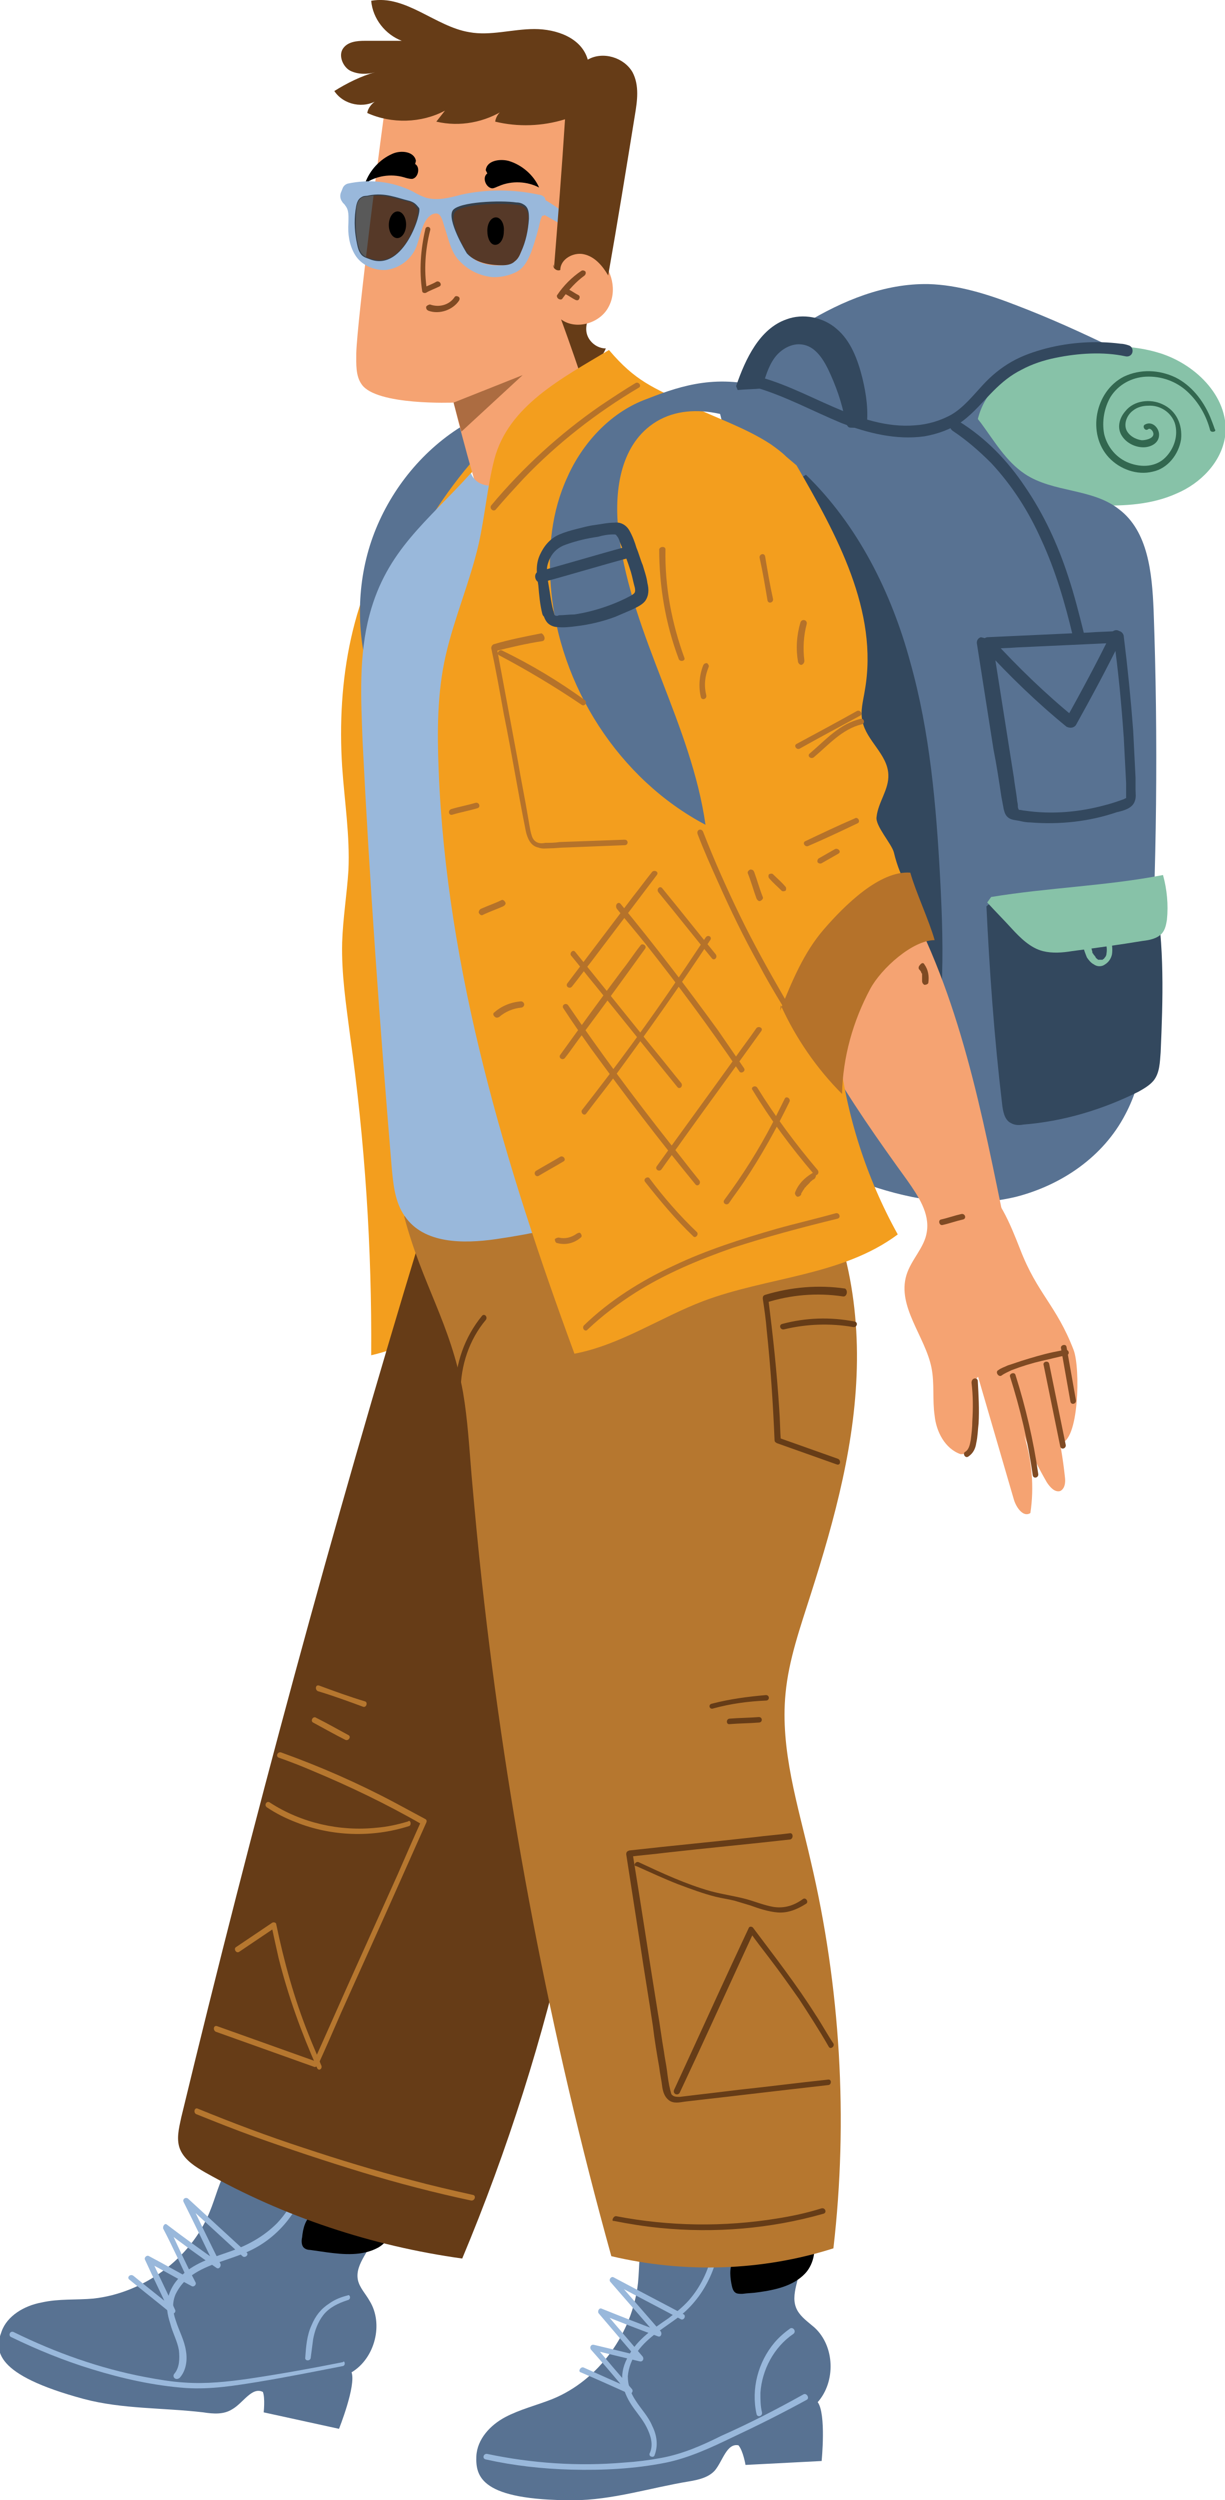 <svg xmlns="http://www.w3.org/2000/svg" width="156.1" height="318.6" style="overflow:visible;enable-background:new 0 0 156.1 318.6" xml:space="preserve">
    <style>
        .st0{fill:#587292}.st1{fill:#99b8db}.st2{fill:#f39e1e}.st3{fill:#663c17}.st4{fill:#f5a372}.st5{fill:#b6772f}.st6{fill:#7f4a23}.st9{fill:#87c2a8}.st11{fill:#33485e}.st12{fill:#b5722a}
    </style>
    <path class="st0" d="M47.9 284.4c-.5 2.2-2.7 4-2.3 6.1.2 1 1 1.8 1.5 2.7 1.8 2.9.7 7.3-2.3 9.1.6 1.7-1.6 7.2-1.6 7.2l-9.6-2.1s.2-1.8-.1-2.6c-1.4-.7-2.5 1.4-3.9 2.2-1.1.7-2.4.6-3.7.4-5.1-.6-10.3-.4-15.2-1.7-11.5-3.1-11.4-6.2-10.5-8.6.7-2 2.9-3.3 5.1-3.7 2.2-.5 4.4-.3 6.6-.5 6.4-.7 12.4-5.1 14.8-11 .8-1.9 1.2-3.9 2.3-5.6 1.1-1.7 3.1-3.1 5.1-2.7 2.5.5 3.8 3.3 6.1 4.3 1.7.8 3.7.5 5.5.7 1.9.2 3.9 1.4 3.9 3.2l-1.7 2.6z"/>
    <path d="M49.6 280.7c-2.7.3-5.4.6-8.1 1-.5.1-1.1.1-1.6.4-1 .6-1.3 1.9-1.4 3-.1.4-.1 1 .2 1.3.2.2.5.3.8.3l2.1.3c2.2.3 4.6.5 6.6-.6 1.9-1.1 3-4 1.5-5.6l-.1-.1z"/>
    <path class="st1" d="M22.2 302.5c.7-.8.7-2 .6-3-.2-1.2-.8-2.2-1.1-3.4-.4-1.2-.6-2.4-.2-3.6.3-1 .9-1.9 1.7-2.6 1.8-1.7 4.2-2.3 6.4-3.1 2.2-.8 4.1-1.9 5.7-3.5 1.6-1.7 2.8-3.9 3.3-6.2.1-.5.8-.3.7.2-.9 4.3-3.9 8-7.9 9.7-2.3 1-4.9 1.5-6.9 2.9-.9.6-1.6 1.4-2.1 2.4-.5 1.1-.4 2.3 0 3.4.4 1.3 1.1 2.5 1.3 3.9.2 1.2 0 2.5-.8 3.4-.5.4-1-.1-.7-.5z"/>
    <path class="st1" d="M43.7 301.5c-3.6.7-7.1 1.4-10.7 2-3.1.5-6.1 1-9.3.8-4.1-.3-8.1-1.2-12-2.4-3.6-1.1-7-2.5-10.3-4.1-.4-.2-.1-.9.4-.6 5.3 2.6 10.9 4.6 16.7 5.7 1.6.3 3.3.6 5 .7 2.8.2 5.5-.1 8.3-.5 4-.6 7.9-1.3 11.9-2.1.2-.3.4.4 0 .5zM17 290c1.7 1.4 3.5 2.8 5.2 4.2-.2.1-.4.3-.6.4-1-2.2-2.1-4.4-3.1-6.6-.2-.3.2-.7.5-.5 1.9 1 3.8 2.1 5.7 3.1l-.5.5c-1.1-2.4-2.2-4.8-3.4-7.1-.1-.3.2-.8.5-.5 2.1 1.6 4.3 3.2 6.6 4.8l-.5.5c-1.3-2.7-2.6-5.4-4-8.2-.2-.4.3-.7.6-.4 2.5 2.3 4.9 4.5 7.4 6.8.4.3-.2.8-.5.5-2.5-2.3-4.9-4.5-7.4-6.8.2-.1.4-.3.6-.4 1.3 2.7 2.6 5.4 4 8.2.1.3-.2.7-.5.5-2.2-1.5-4.4-3.1-6.6-4.8l.5-.5c1.1 2.4 2.2 4.8 3.4 7.1.2.3-.2.7-.5.5-1.9-1-3.8-2.1-5.7-3.1l.5-.5c1 2.2 2.1 4.4 3.1 6.6.2.4-.3.7-.6.4-1.7-1.4-3.5-2.8-5.2-4.2-.4-.3.1-.8.5-.5z"/>
    <path class="st1" d="M44.3 293.1c-1.2.4-2.3.9-3.1 1.9-.7.9-1.1 2-1.3 3.1-.1.8-.2 1.5-.3 2.3 0 .5-.8.5-.7 0 .1-1.4.2-2.8.8-4.1.5-1.2 1.2-2.1 2.3-2.8.7-.5 1.5-.8 2.3-1 .3-.2.5.5 0 .6z"/>
    <path class="st2" d="M63.5 56.2c-4.7 5.4-9.3 11.1-12.4 17.6-3.1 6.5-4.8 14-3.5 21.1.5 2.6 1.4 5.2 1.9 7.8.9 4.4.7 8.9.8 13.4.2 8.2 1.2 16.5 3.1 24.5 2.1 9 5.2 18 4.6 27.2-3.2 2.3-6.9 4-10.7 4.9.1-13.6-.8-27.3-2.7-40.8-.5-3.9-1.1-7.8-1-11.8.1-3.1.6-6.1.8-9.2.2-4.4-.5-8.8-.8-13.2-.7-10.9 1.2-22.3 7.5-31.1 3.6-5 8.6-9 11.6-14.4.9.6 1.8 1.3 2.8 1.9l-2 2.1z"/>
    <path class="st3" d="M53.6 157.6c-11.3 37.1-21.4 74.5-30.5 112.2-.3 1.4-.7 2.9-.1 4.2.6 1.3 1.9 2.1 3.1 2.8 10.1 5.7 21.3 9.4 32.8 11 11.6-27.7 18.2-57.5 19.3-87.5l-24.6-42.7z"/>
    <path class="st4" d="M124.1 173.6c1.7 5.8 3.4 11.7 5.1 17.5.3 1 1.2 2.3 2.1 1.7.5-3.3.2-6.7-.8-9.9.8 2.1 1.8 4.1 2.9 6 .4.6 1 1.3 1.7 1.1.6-.3.7-1.1.6-1.8-.5-4.7-1.6-9.4-3.2-13.8 1.2 3.3.3 6.8 2.6 9.5 2.4-.1 2.6-9.6 1.7-11.9-2.2-5.7-4.6-7.1-6.8-12.8-1.3-3.3-2.7-6.9-5.6-9l-.3 23.4z"/>
    <path class="st0" d="M59.2 54.1c-5.2 3.1-9.3 8.1-11.5 13.8-2.2 5.7-2.4 12.2-.7 18.1 2.4-12.2 8.7-23.6 17.7-31.9h-5.5zM102 287.8c.2 2.3-1.5 4.6-.4 6.6.5.9 1.4 1.5 2.2 2.2 2.6 2.4 2.7 6.9.4 9.5 1.1 1.5.5 7.5.5 7.5l-9.7.5s-.3-1.8-.9-2.5c-1.5-.3-2 2-3 3.2-.8.9-2.1 1.2-3.3 1.4-4.9.8-9.8 2.4-14.8 2.4-11.7 0-12.4-3-12.3-5.6.1-2.2 1.8-4 3.7-5 1.9-1 4-1.5 6-2.3 5.9-2.4 10.2-8.4 10.9-14.8.2-2 .1-4.1.6-6.1s2-3.9 4-4c2.5-.2 4.5 2.2 6.9 2.6 1.8.3 3.6-.5 5.4-.8 1.8-.3 4.1.3 4.6 2.1l-.8 3.1z"/>
    <path d="M102.5 283.8c-2.5 1-4.9 2.1-7.4 3.1-.5.2-1 .4-1.4.8-.8.9-.7 2.2-.5 3.3.1.5.2 1 .6 1.2.2.1.5.1.8.1.7-.1 1.4-.1 2-.2 2.2-.3 4.5-.8 6-2.4 1.5-1.6 1.7-4.7-.2-5.9h.1z"/>
    <path class="st1" d="M82.8 312.6c.5-1.1.1-2.3-.4-3.3s-1.3-1.9-1.9-2.8c-.6-.9-1.1-2-1.2-3.1-.1-1.1.2-2.2.8-3.2 1.1-2.1 3.2-3.5 5.1-4.8.9-.7 1.8-1.4 2.6-2.3.7-.8 1.3-1.7 1.8-2.7 1.1-2.2 1.6-4.7 1.4-7.2 0-.5.7-.5.7 0 .4 4.4-1.5 9-4.9 11.8-1.9 1.5-4.2 2.7-5.6 4.7-.7.9-1.1 2-1.2 3.1 0 1.2.4 2.2 1 3.1.7 1.1 1.6 2 2.1 3.2.6 1.2.8 2.5.3 3.8-.1.2-.3.2-.5.1-.1 0-.2-.3-.1-.4z"/>
    <path class="st1" d="M102.8 305.8c-3.1 1.7-6.3 3.3-9.5 4.8-2.7 1.3-5.5 2.6-8.4 3.2-4 .8-8 1-12.1.9-3.7-.1-7.3-.5-10.9-1.3-.5-.1-.3-.8.2-.7 5.7 1.2 11.6 1.6 17.4 1.1 1.6-.1 3.2-.3 4.8-.6 2.7-.5 5.2-1.6 7.6-2.8 3.6-1.6 7.1-3.4 10.5-5.3.4-.2.8.5.4.7zm-28.4-4.1c2 .9 4 1.8 6.1 2.7-.1.2-.3.4-.4.6-1.6-1.9-3.2-3.8-4.8-5.6-.2-.3 0-.7.4-.6 2.1.5 4.2 1 6.2 1.5-.1.2-.2.4-.4.6-1.7-2-3.5-4.1-5.2-6.1-.2-.2 0-.8.4-.6 2.5 1 5 2 7.5 2.9-.1.2-.2.4-.4.6l-6-6.9c-.3-.3.1-.8.4-.6 3 1.6 5.9 3.1 8.9 4.7.4.2 0 .9-.4.6-3-1.6-5.9-3.1-8.9-4.7.1-.2.3-.4.4-.6l6 6.9c.2.3 0 .8-.4.6-2.5-.9-5-1.9-7.5-2.9.1-.2.2-.4.4-.6 1.7 2 3.5 4.1 5.2 6.1.2.3 0 .7-.4.6-2.1-.5-4.2-1-6.2-1.5.1-.2.2-.4.4-.6 1.6 1.9 3.2 3.8 4.8 5.6.3.3-.1.8-.4.6-2-.9-4-1.8-6.1-2.7-.4-.1 0-.8.4-.6z"/>
    <path class="st1" d="M101.1 297.4c-2.5 1.7-4 4.6-4.2 7.5 0 .9 0 1.7.2 2.5.1.5-.6.7-.7.2-.7-3.2.2-6.6 2.3-9.1.6-.7 1.3-1.3 2-1.8.4-.2.8.4.4.7z"/>
    <path class="st5" d="M100.2 144.9c6.5 7.8 9.1 18.3 9 28.5-.1 10.2-2.8 20.1-5.9 29.8-1.3 4.1-2.8 8.3-3.2 12.6-.7 7.2 1.6 14.3 3.2 21.3 3.8 16.1 4.8 33 2.9 49.4-9.1 2.9-19 3.2-28.3 1-7.8-28.1-13.3-56.9-16.5-86-.5-4.5-.9-8.9-1.3-13.4-.3-3.6-.5-7.2-1.1-10.7-1.6-8.8-5.2-13.7-7.5-22.4 15.6-4.3 30.9-10.2 47.1-11.1l1.6 1z"/>
    <path class="st3" d="M70.3 45.2c-.1 1.4 1.6 2.3 2.9 2.2 1.7-.1 3.3-1.3 4-3-1.1 0-2.1-.8-2.4-1.8-.3-1 .1-2.3 1-2.9L66.9 38l3.4 7.2z"/>
    <path class="st4" d="M49.4 11.3c-.8 5.4-3.9 29.6-4 33.7 0 1.4-.1 2.9.7 4 1.9 2.7 11.7 2.3 11.7 2.3s3 12.3 5 16.7c4.5-3.5 9.6-6.2 14.9-8.2-1.8-6.4-3.9-12.8-6.2-19.1 1.9 1.4 4.9.5 6-1.5 1.2-2.1.5-4.9-1.3-6.5-1.8-1.5-2.1-1.9-4.2-.9.2-6.1.4-12.1.7-18.2l-23.3-2.3z"/>
    <path class="st6" d="M71 37.6c.8-1.2 1.9-2.3 3.1-3.1.2-.1.4 0 .5.1.1.2 0 .4-.1.5-1.1.8-2 1.8-2.8 2.9-.1.2-.3.2-.5.1s-.3-.4-.2-.5z"/>
    <path class="st6" d="M72.5 36.9c.4.2.8.5 1.2.7.2.1.2.3.1.5s-.3.2-.5.1c-.4-.2-.8-.5-1.2-.7-.1-.1-.2-.3-.1-.5s.3-.2.5-.1z"/>
    <path style="opacity:.61;fill:#7f4a23" d="m57.8 51.3 8.8-3.5-7.8 7.2z"/>
    <path class="st6" d="M54.8 38.8c1.1.4 2.4.1 3.1-.9.1-.2.3-.2.5-.1s.2.3.1.5c-.8 1.2-2.5 1.8-3.9 1.3-.2-.1-.3-.2-.3-.5.1-.2.4-.3.5-.3z"/>
    <path d="M64.2 29.5c0 1-.5 1.7-1.1 1.7-.6 0-1-.8-1-1.8s.5-1.7 1.1-1.7c.6 0 1.1.8 1 1.8zm-2.1-7.4c-.7.5-.2 1.8.6 1.9.3 0 .6-.2.9-.3 1.6-.7 3.6-.6 5.1.2-.7-1.6-2.2-2.9-3.9-3.4-1.2-.3-2.8 0-2.9 1.2l.2.4z"/>
    <ellipse transform="rotate(-88.78 50.645 28.596)" cx="50.6" cy="28.6" rx="1.7" ry="1.1"/>
    <path d="M52.9 20.9c.7.4.4 1.8-.4 1.9-.3 0-.7-.1-1-.2-1.7-.5-3.6-.2-5 .8.6-1.7 1.9-3.1 3.5-3.8 1.1-.5 2.8-.3 3 .9l-.1.4z"/>
    <path class="st1" d="M75.8 31c-2.1-1.2-4.3-2.4-6.4-3.6-.1.1-.2.1-.3.1-.1.1-.1.3-.2.4-.3 1.4-.7 2.8-1.2 4.2-.4 1-.9 2-1.8 2.5s-2.2.8-3.3.7c-1.5-.2-2.8-.8-3.9-1.9-1.2-1.1-1.5-2.8-2-4.3-.2-.5-.4-1.9-1.1-1.9-.3 0-.6.1-.8.3-1.1.8-1.3 3.1-1.9 4.3-.7 1.4-2.1 2.4-3.7 2.6-1.5.1-3.2-.6-4-2-.7-1.2-.9-2.6-.8-4 0-.8.1-1.6-.4-2.2-.1-.2-.3-.3-.4-.5-.3-.4-.3-.9-.1-1.3l.2-.5c.1-.2.3-.4.6-.5 2.8-.6 5.7-.3 8.3 1 .5.3 1.1.6 1.7.8 1.5.4 3 0 4.5-.4 3.2-.7 6.6-.7 9.8 0 .2 0 .5.1.6.2.2.1.3.3.3.5 3.5 2 7.2 6 6.3 5.5zm-22.6-4.4c-.4-.5-.5-.8-1.2-.9-1.6-.4-3-1-5-.7-.3.1-.6 0-.9.2-.5.3-.7 1-.7 1.7-.1 1.4-.1 2.8.2 4.1.1.5.2.9.5 1.3s.8.6 1.3.7c4.1 1.3 6.3-5.9 5.8-6.4zm13.6-.2c-.3-.2-.6-.3-1-.3-1.9-.3-7-.1-7.8.9-.9 1.2 1.4 5.1 1.7 5.4 1.2 1.4 3.3 1.5 4.3 1.4.6 0 1.1-.1 1.6-.5.4-.3.6-.7.8-1.2.5-1.3.9-2.6.9-4 .1-.6 0-1.3-.5-1.7z"/>
    <path d="M59.5 32.3c1.3 1.4 3.5 1.5 4.5 1.5.6 0 1.2-.1 1.6-.5.4-.3.6-.7.8-1.2.6-1.3.9-2.7 1-4.2 0-.7 0-1.4-.6-1.8-.3-.2-.6-.3-1-.3-2-.3-7.3-.1-8.1 1-.8 1.2 1.6 5.2 1.8 5.5zm-12.2.8c-.5-.2-1-.3-1.3-.7-.3-.4-.4-.8-.5-1.3-.3-1.4-.4-2.8-.2-4.3.1-.7.2-1.4.8-1.7.3-.2.6-.1.9-.2 2.1-.4 3.5.3 5.2.7.6.2.8.4 1.2.9s-1.9 8-6.1 6.6z" style="opacity:.65"/>
    <path class="st6" d="M54.8 29.4c-.6 2.4-.8 5-.4 7.5-.2-.1-.4-.1-.5-.2.6-.3 1.2-.5 1.7-.8.4-.2.8.4.4.6-.6.3-1.2.5-1.7.8-.2.1-.5 0-.5-.2-.4-2.6-.2-5.3.4-7.9.1-.5.8-.3.6.2z"/>
    <path class="st3" d="M70.6 34.1c.5-6.3 1-12.6 1.4-18.9-2.9.9-6 1-8.9.3.1-.7.6-1.4 1.3-1.6-2.6 1.7-5.8 2.3-8.8 1.6.4-.5.7-.9 1.1-1.4-3 1.6-6.8 1.7-9.9.3.1-.7.7-1.4 1.4-1.7-1.8 1.2-4.4.7-5.6-1.1 1.6-1 3.4-1.9 5.2-2.4-1 .3-2.2.3-3.2-.2-.9-.5-1.5-1.9-.9-2.8.6-.9 1.8-1 2.8-1h4.7c-2.1-.8-3.7-2.8-3.9-5.1 4.4-.8 8.2 3.3 12.5 4 2.7.5 5.5-.4 8.3-.4 2.8 0 6 1.1 6.8 3.9 1.9-1.1 4.6-.3 5.7 1.6.9 1.7.6 3.7.3 5.5-1.1 6.8-2.2 13.6-3.4 20.4-.7-1.2-1.7-2.4-3.1-2.7-1.3-.3-3 .6-3 2-.4.2-1-.2-.9-.7l.1.4z"/>
    <path class="st1" d="M68.3 59.9c-2.6 1.7-7.1 3.3-8.3.4-5.6 6.2-10.7 9.8-12.9 18-1.4 5.2-1.1 10.7-.9 16.1.9 18.1 2.2 36.2 3.7 54.2.2 2.2.4 4.6 1.7 6.4 2.4 3.5 7.4 3.5 11.6 2.9 9.7-1.4 19.1-4.3 28-8.6-3.4-13.2-6.1-26.6-8-40.2-2.1-14.7-3.4-29.8-1.1-44.5-4-.9-8.1-1.9-12.1-2.8l-1.7-1.9z"/>
    <path class="st9" d="M125.2 46c2.5-.4 5-.7 7.5-1.1 5-.7 10.3-1.4 15.1.1 4.8 1.5 9 5.9 8.3 10.7-.5 3.2-3.1 5.9-6.2 7.2-3.1 1.4-6.6 1.6-10 1.5-3.8-.2-7.5-.8-11.2-1.9-1.9-.6-3.9-1.4-5.1-2.9-.9-1.2-1.2-2.6-1.4-4.1-.3-1.9-.7-3.9-.3-5.8s1.6-3.8 3.5-4.5l-.2.8z"/>
    <path class="st0" d="M93.6 49.3c1.1-.1 2.1-.1 3.2-.2 0-3.5 4.2-5.2 7.6-5.2 7.9-.2 15.7 3.6 20.6 10 1.7 2.3 3.2 4.9 5.6 6.5 3.6 2.4 8.6 1.8 12 4.5 3.7 2.8 4.2 8.1 4.4 12.8.6 16.5.4 33-.5 49.4-.3 5.1-.7 10.4-3.1 14.9-2.8 5.4-8.1 9-13.9 10.5-5.8 1.4-11.9.7-17.6-1.1-3.4-1.1-6.8-2.8-9.2-5.5-4-4.6-4.6-11.3-4.8-17.5-.9-25.3.1-51-6.1-75.5-.3-1.1-.6-2.4.1-3.4.6-.9 2.6-.7 2.4.5l-.7-.7z"/>
    <path class="st0" d="M142 44.4c-4.1-2-8.3-3.9-12.5-5.5-3.6-1.4-7.4-2.6-11.2-2.7-5.6-.1-10.9 2.1-15.7 5-1.4.8-2.8 1.8-3.6 3.2-.8 1.4-.7 3.5.6 4.5 8.4-2.8 18.1-.8 24.9 5 .7-3.9 4-6.8 7.7-8.1 3.7-1.3 7.6-1.1 11.5-1l-1.7-.4z"/>
    <path d="M154.2 54.8c-.5-1.9-1.5-3.6-2.9-4.9-1.4-1.3-3.3-2-5.3-1.9-1.8.1-3.5 1-4.5 2.6-.8 1.4-1.1 3.1-.8 4.7.4 1.7 1.6 3.1 3.2 3.7 1.6.6 3.4.5 4.6-.7 1.1-1.1 1.7-2.8 1.2-4.4-.5-1.4-1.9-2.3-3.4-2.2-.7 0-1.4.2-1.9.6-.7.5-1.2 1.5-.9 2.4.3.8 1.2 1.3 2 1.4.6 0 1.8-.3 1.4-1.1-.1-.2-.4-.5-.6-.3-.4.3-.8-.4-.4-.6.9-.5 1.8.4 1.8 1.3 0 1.1-1.1 1.6-2 1.6-1 0-2.1-.5-2.7-1.4-.7-1-.4-2.3.4-3.2 1.1-1.4 3.2-1.6 4.7-.9 1.8.8 2.6 2.6 2.4 4.5-.3 1.9-1.7 3.7-3.6 4.1-2 .5-4.2-.3-5.6-1.8-2.8-3-1.8-8.4 1.9-10.3 2.1-1 4.5-.9 6.6.1 2 1 3.5 2.9 4.4 5 .2.5.4 1 .6 1.6.3.3-.5.5-.6.1z" style="fill:#32674f"/>
    <path class="st11" d="M102.7 60.5c6.6 6.4 10.9 15 13.3 23.9 2.5 8.9 3.3 18.2 3.8 27.5.5 9.5.7 19.1-2.2 28.1-.3.8-.6 1.7-1.3 2.1-1.7 1-3.4-1.1-4.2-2.8-4.2-8.9-6.9-18.4-9.5-27.9-4-14.5-8.1-28.9-12.1-43.4l12.2-7.5z"/>
    <path class="st4" d="M113.5 111.3c8 12.9 11.1 27.9 14.1 42.6 1.8 8.6 3.7 19.7 5.5 28.2.3.5 0 0 0 0-.9-1.3-4.9-5.2-7.4-6.7-.6-.4-1.4 0-1.4.8-.3 3.8.2 9.3-1.9 9.1-2-.7-3.1-2.9-3.3-4.9-.3-2 0-4.1-.4-6.1-.8-4-4.4-7.8-3.2-11.8.6-2 2.3-3.5 2.6-5.5.4-2.4-1.1-4.6-2.5-6.6-7.3-10.1-14.6-20.7-17.2-32.7-.2-1-.4-2 .1-2.9.5-1 1.7-1.6 2.8-2 4-1.5 8.4-2.1 12.7-1.8l-.5.3z"/>
    <path class="st2" d="M100.2 58.2c-.6-.6-1.3-1.1-2-1.6-3.2-2.1-6.9-3.3-10.4-5-4.7-2.3-6.8-3-10.2-7-6 3.6-12.8 7.1-14.6 13.9-.9 3.5-1.2 7.2-2 10.8-1.1 4.8-3.1 9.4-4.2 14.2-1.1 4.8-1.1 9.8-.9 14.7 1 25.5 8.5 50.4 17.3 74.3 5.8-1.1 10.9-4.6 16.4-6.7 8.2-3.1 17.7-3.2 24.8-8.5-4-7.2-6.6-15.3-7.5-23.5-.4-3.2-.4-6.6.8-9.6s6.3-7.1 9.5-7c-1-3.8-2.4-4.8-3.3-8.6-.3-1.1-2.4-3.4-2.2-4.5.2-1.9 1.6-3.5 1.5-5.4-.1-2.6-2.8-4.3-3.3-6.8-.3-1.3.1-2.6.3-3.9 1.8-10.1-3.6-19.9-8.7-28.7l-1.3-1.1z"/>
    <path class="st0" d="M98.6 55.8c-4.7-3.2-11.3-5-15.8-1.5-4 3.1-4.6 9-3.9 14.1 1.7 12.7 9.2 24 11 36.7-11-5.8-18.7-17.7-19.7-30.3-.4-4.8.1-9.7 2.1-14 1.9-4.3 5.4-8.1 9.7-9.8 4.1-1.6 8.6-3.3 14.7-1.8 1.3 1.7.9 4.5 1.9 6.4v.2z"/>
    <path class="st3" d="M78.5 282.4c6.8 1.3 13.7 1.4 20.5.3 1.9-.3 3.8-.7 5.7-1.3.5-.1.7.6.2.7-6.7 1.9-13.8 2.5-20.8 1.8-2-.2-3.9-.5-5.9-.9-.3.1-.1-.6.3-.6zm12.2-65.3c2.3-.6 4.6-.9 6.9-1.1.5 0 .5.7 0 .7-2.3.1-4.5.4-6.7 1-.5.2-.7-.5-.2-.6zM93 219c1.2-.1 2.5-.1 3.7-.2.5 0 .5.7 0 .7-1.2.1-2.5.1-3.7.2-.5.1-.5-.7 0-.7zm-31.1-50.8c-2.1 2.5-3.2 5.8-3.2 9.1 0 .5-.7.5-.7 0 0-3.5 1.2-6.9 3.4-9.6.3-.4.8.1.5.5zm38.8 66.2c-5.3.6-10.7 1.1-16 1.7-1.5.2-3 .3-4.5.5.1-.2.2-.3.4-.5 1.1 6.7 2.1 13.4 3.2 20.2.3 1.7.5 3.4.8 5.1.1.8.3 1.7.4 2.5.1.8.2 1.6.4 2.4.1.3.1.6.3.7.2.2.6.2.9.2.8-.1 1.7-.2 2.5-.3 1.7-.2 3.4-.4 5-.6 3.8-.4 7.6-.9 11.4-1.3.5-.1.5.7 0 .7-3.5.4-7 .8-10.4 1.2-1.7.2-3.4.4-5.2.6-.9.1-1.7.2-2.6.3-.7.1-1.5.3-2.1-.2-.5-.4-.7-1-.8-1.6-.1-.9-.3-1.7-.4-2.6-.3-1.7-.6-3.5-.8-5.2-.5-3.4-1.1-6.9-1.6-10.3-.6-3.9-1.2-7.7-1.8-11.6 0-.3.1-.4.4-.5 5.3-.6 10.7-1.1 16-1.7 1.5-.2 3-.3 4.5-.5.4 0 .4.7 0 .8z"/>
    <path class="st3" d="M81.4 237.3c3 1.4 6 2.8 9.2 3.7 1.5.4 3 .6 4.5 1 1.1.3 2.3.8 3.5 1 1.4.2 2.6-.2 3.7-1 .4-.3.8.4.4.6-1.1.7-2.3 1.2-3.6 1.1-1.2-.1-2.4-.5-3.5-.9-.7-.2-1.3-.4-2-.6-.8-.2-1.6-.3-2.4-.5-1.6-.4-3.2-1-4.8-1.6-1.8-.7-3.5-1.5-5.3-2.3-.5 0-.1-.7.3-.5zm4.5 29c2.5-5.4 4.9-10.7 7.4-16.1l2.1-4.5c.1-.3.5-.2.6 0 2.7 3.6 5.5 7.2 7.9 11 .8 1.2 1.5 2.5 2.3 3.7.2.4-.4.8-.6.4-1.2-2.1-2.5-4.1-3.8-6.1-1.2-1.7-2.4-3.4-3.7-5.1-.9-1.2-1.8-2.3-2.6-3.5h.6c-2.5 5.4-4.9 10.7-7.4 16.1l-2.1 4.5c-.3.4-.9.1-.7-.4zm21.5-101.1c-3.3-.5-6.7-.2-9.8.8.1-.2.2-.3.3-.5.6 4.7 1.1 9.4 1.4 14.1.1 1.3.1 2.7.2 4-.1-.1-.2-.2-.3-.4 2.5.9 5.1 1.8 7.6 2.7.4.2.3.9-.2.7-2.5-.9-5.1-1.8-7.6-2.7-.2-.1-.3-.2-.3-.4-.2-4.7-.5-9.3-1-14-.1-1.3-.3-2.7-.5-4 0-.2 0-.4.3-.5 3.3-1 6.8-1.3 10.2-.8.4.3.2 1.1-.3 1z"/>
    <path class="st3" d="M99.7 168.7c3-.8 6.1-.9 9.2-.3.5.1.3.8-.2.7-2.9-.5-5.9-.4-8.8.3-.5.1-.7-.6-.2-.7z"/>
    <path class="st12" d="M89.6 106c1.4 3.6 3 7.2 4.7 10.7 1.7 3.5 3.6 6.9 5.5 10.2 1.1 1.9 2.3 3.7 3.5 5.6.3.4-.4.8-.6.4-2.1-3.3-4.2-6.6-6-10-1.9-3.4-3.6-6.9-5.2-10.5-.9-2-1.8-4-2.6-6.1-.2-.6.5-.8.7-.3z"/>
    <path class="st12" d="M99.4 128.8c1.5-3.7 3-7.4 5.6-10.4 2.6-3 7.1-7.5 11-7.2.7 2.5 2.4 6.1 3.1 8.6-2.8 0-6.8 3.6-8.2 6.2-2.2 4.1-3.5 8.7-3.6 13.4-3.2-3.2-5.9-7.1-7.8-11.3l-.1.7zm10.2-37.6c-2.6 1.4-5.2 2.8-7.7 4.2-.4.2-.8-.4-.4-.6 2.6-1.4 5.2-2.8 7.7-4.2.4-.2.8.4.4.6zm.2 1.1c-2.5.6-4.3 2.7-6.1 4.2-.4.3-.9-.2-.5-.5 2-1.7 3.8-3.8 6.5-4.4.4-.1.6.6.1.7zm-.5 12.6c-2.1 1-4.2 2-6.3 2.9-.4.2-.8-.4-.4-.6 2.1-1 4.2-2 6.3-2.9.4-.3.8.4.4.6zm-2.5 3.9-2.1 1.2c-.2.1-.4 0-.5-.1-.1-.2 0-.4.1-.5l2.1-1.2c.2-.1.4 0 .5.1.2.2.1.4-.1.5zM84.8 70c-.1 4.7.8 9.4 2.4 13.8.2.4-.5.6-.7.2-1.7-4.5-2.5-9.3-2.5-14 .1-.4.8-.4.8 0zm5.5 15c-.5 1.2-.6 2.4-.3 3.6.1.5-.6.7-.7.2-.3-1.3-.2-2.7.3-4 .1-.2.2-.3.5-.3.1.1.3.3.2.5zm7.2-14.1c.3 1.8.6 3.6 1 5.4.1.5-.6.7-.7.2-.3-1.8-.6-3.6-1-5.4-.1-.5.6-.7.7-.2zm5.3 8.6c-.4 1.5-.5 3.1-.3 4.7 0 .2-.1.4-.3.5-.2.1-.4-.1-.5-.3-.3-1.7-.2-3.4.3-5.1.2-.5.9-.3.8.2zm-28.4 89.4c3.3-3.2 7.3-5.7 11.4-7.6 4.2-2 8.6-3.4 13.1-4.7 2.5-.7 5.1-1.3 7.6-2 .5-.1.7.6.2.7-4.5 1.1-9 2.3-13.3 3.7-4.3 1.5-8.6 3.3-12.4 5.7-2.2 1.4-4.2 2.9-6.1 4.7-.3.4-.8-.1-.5-.5zM62.6 64.4c4-4.8 8.7-9.1 13.9-12.7 1.5-1 3-2 4.5-2.9.4-.2.8.4.4.6C76 52.6 71 56.5 66.7 61c-1.2 1.3-2.4 2.6-3.5 3.9-.3.4-.9-.1-.6-.5zm6.5 17.3c-2 .3-4.1.8-6.1 1.3.1-.2.2-.3.3-.5.9 4.8 1.8 9.7 2.7 14.5.4 2.4.9 4.8 1.3 7.2.1.6.2 1.2.3 1.7.1.4.2.9.5 1.2.4.4.9.4 1.4.3.6 0 1.2 0 1.8-.1 2.8-.1 5.5-.2 8.3-.3.5 0 .5.7 0 .7-2.5.1-5.1.2-7.6.3-.6 0-1.3.1-1.9.1-.5 0-1 .1-1.5-.1-1-.2-1.4-1.2-1.6-2.1-1-5-1.8-10-2.8-14.9-.5-2.8-1-5.6-1.6-8.4 0-.2.1-.4.3-.5 2-.6 4.1-1 6.1-1.4.4.2.6.9.1 1z"/>
    <path class="st12" d="M64 82.9c3.7 1.8 7.2 3.9 10.5 6.3.4.3 0 .9-.4.6-3.4-2.3-6.9-4.4-10.5-6.3-.4-.2 0-.8.4-.6zM63 129c.9-.8 2.1-1.3 3.4-1.4.2 0 .4.2.4.4s-.2.4-.4.4c-1 .1-2 .5-2.8 1.2-.2.1-.4.1-.5 0-.3-.2-.3-.5-.1-.6zm-1.7-13.2c.9-.4 1.8-.7 2.6-1.1.2-.1.4.1.5.3.1.2-.1.4-.3.5-.9.4-1.8.7-2.6 1.1-.2.1-.4-.1-.5-.3 0-.2.1-.4.3-.5zm-3.8-12.7c1-.3 2.1-.5 3.1-.8.5-.1.7.6.2.7-1 .3-2.1.5-3.1.8-.5.2-.7-.5-.2-.7zm10.8 46.1c1-.6 2.1-1.2 3.1-1.8.4-.2.8.4.4.6-1 .6-2.1 1.2-3.1 1.8-.4.3-.8-.3-.4-.6zm2.9 8.5c.8.2 1.6 0 2.3-.5.2-.1.4-.2.5 0 .1.1.2.4 0 .5-.8.7-1.9 1-3 .7-.2 0-.3-.3-.3-.5.1-.1.3-.2.5-.2zm12.5-46.2-8.4 11.1c-.8 1-1.6 2.1-2.4 3.1-.3.4-.9 0-.6-.4l8.4-11.1c.8-1 1.6-2.1 2.4-3.1.3-.3.9 0 .6.4zm-1.5 9.4c-2.6 3.6-5.2 7.2-7.9 10.8-.8 1-1.5 2.1-2.3 3.1-.3.4-.9 0-.6-.4 2.6-3.6 5.2-7.2 7.9-10.8.8-1 1.5-2.1 2.3-3.1.2-.4.9 0 .6.4zm8.3-1.1c-3.9 5.9-8 11.7-12.2 17.4-1.2 1.6-2.4 3.1-3.6 4.7-.3.4-.8-.2-.5-.5 4.3-5.5 8.5-11.2 12.4-17 1.1-1.6 2.2-3.3 3.3-4.9.3-.5.9-.1.6.3zm6.5 11.6c-3.3 4.6-6.6 9.1-9.9 13.7-.9 1.3-1.9 2.6-2.8 3.9-.3.4-.9 0-.6-.4 3.3-4.6 6.6-9.1 9.9-13.7.9-1.3 1.9-2.6 2.8-3.9.3-.3.9 0 .6.4zm3.6 9c-1.7 3.5-3.6 6.9-5.8 10.2-.6.9-1.3 1.8-1.9 2.7-.3.4-.9 0-.6-.4 2.3-3.1 4.4-6.4 6.2-9.9l1.5-3c.2-.4.8 0 .6.4zm3.2 9.8c-.1.1-.2.1-.3.2l-.1.1s-.1 0-.1.1c0 0-.1.1 0 0 0 0-.1 0-.1.1l-.1.1-.3.3-.1.1s0 .1-.1.1c0 .1 0 0 0 0-.1.1-.1.2-.2.3-.1.1-.1.2-.2.3 0 .1-.1.1-.1.2v.1c0-.1 0 0 0 0-.1.2-.3.3-.5.3-.2-.1-.3-.3-.3-.5.4-1.1 1.2-1.9 2.2-2.5.2-.1.4 0 .5.1 0 .3-.1.5-.2.6z"/>
    <path class="st12" d="M72.4 128.1c4.1 6 8.4 11.8 12.9 17.5 1.3 1.6 2.5 3.2 3.8 4.8.3.4-.2.9-.5.5-4.6-5.6-9-11.4-13.3-17.3-1.2-1.7-2.4-3.4-3.5-5.1-.3-.4.3-.8.6-.4zm.9-6.8c3.5 4.3 7 8.7 10.5 13 1 1.2 2 2.5 3 3.7.3.4-.2.9-.5.5-3.5-4.3-7-8.7-10.5-13-1-1.2-2-2.5-3-3.7-.3-.3.2-.9.5-.5zm5.8-6.1c4.3 5.2 8.4 10.6 12.4 16.1l3.3 4.8c.3.4-.4.8-.6.4-3.8-5.6-7.8-11-12-16.3-1.2-1.5-2.4-2.9-3.6-4.4-.3-.5.2-1 .5-.6zm17.4 23.4c2.3 3.7 4.9 7.2 7.7 10.5.3.4-.2.9-.5.5-2.9-3.4-5.5-6.9-7.8-10.7-.3-.3.3-.7.6-.3zm-13.7 11.6c1.8 2.4 3.8 4.7 6 6.8.3.3-.2.9-.5.5-2.2-2.1-4.2-4.5-6.1-6.9-.3-.4.4-.8.6-.4zm1.6-37c2.3 2.8 4.5 5.6 6.8 8.4.3.4-.2.9-.5.5-2.3-2.8-4.5-5.6-6.8-8.4-.3-.4.2-.9.5-.5zm11.7-2.1c.4 1.1.7 2.2 1.1 3.2.1.2-.1.4-.3.5-.2.1-.4-.1-.5-.3-.4-1.1-.7-2.2-1.1-3.2-.1-.2.1-.4.3-.5.3 0 .4.1.5.3zm2.4.3c.5.5 1.1 1 1.6 1.6.1.1.1.4 0 .5-.2.1-.4.1-.5 0-.5-.5-1.1-1-1.6-1.6-.1-.1-.1-.4 0-.5.2-.1.4-.1.5 0z"/>
    <path class="st11" d="M70.5 77.8c.1.2.1.5.2.6.1.1.4.1.5 0 .7 0 1.3-.1 2-.1 1.3-.2 2.5-.5 3.7-.9 1.2-.4 2.4-.9 3.5-1.5.5-.3.6-.4.5-1-.2-.7-.3-1.3-.5-2-.4-1.3-.9-2.6-1.4-3.8-.1-.3-.2-.6-.4-.8-.1-.2-.2-.2-.4-.2-.7 0-1.3.1-2 .3-1.4.2-2.7.5-4.1 1-.9.3-1.6.9-2 1.7-.2.4-.4 1-.4 1.4 0 .7.1 1.4.2 2 .2 1.1.3 2.2.6 3.3.2.9-1.2 1.3-1.4.4-.3-1.2-.4-2.4-.5-3.6-.2-1.3-.4-2.6.2-3.9.5-1.1 1.3-2.1 2.5-2.6.7-.3 1.4-.5 2.2-.7.8-.2 1.5-.4 2.3-.5.8-.1 1.6-.3 2.5-.3.8-.1 1.5.3 1.9 1 .4.7.7 1.5.9 2.2.3.7.5 1.5.8 2.2.2.7.5 1.5.6 2.3.2.8.2 1.6-.3 2.3-.4.5-1.1.8-1.7 1.1l-2.1.9c-1.6.6-3.3 1-5 1.2-.8.1-1.6.2-2.4.1-.4 0-.9-.2-1.2-.5-.3-.3-.5-.8-.6-1.2-.4-.9 1-1.3 1.3-.4z"/>
    <path class="st11" d="M68.7 72.8c3.7-1 7.3-2.1 11-3.1.9-.3 1.3 1.2.4 1.4-3.7 1-7.3 2.1-11 3.1-.9.3-1.3-1.2-.4-1.4zm25.1-23.6c1.2-3.5 3-7.3 6.4-8.5 2.1-.8 4.7-.3 6.4 1.2 1.8 1.5 2.7 3.9 3.3 6.3.5 2.1.8 4.2.5 6.4-.6 0-1.2-.1-1.8-.1-.2 0-.4 0-.5-.1-.2-.2-.3-.5-.4-.8-.4-2.3-1.2-4.5-2.2-6.6-.7-1.4-1.7-2.9-3.3-3.1-1.3-.2-2.7.6-3.5 1.7-.8 1.1-1.2 2.5-1.6 3.9-1 .1-2.1.1-3.1.2l-.2-.5zm32.6 65.7c6.2-.9 12.5-1.8 18.7-2.7.4-.1.7-.1 1.1 0 .6.3.8 1 1 1.7 1.2 6.6 1 13.4.7 20.2-.1 1.2-.1 2.6-.9 3.6-.5.6-1.2 1-1.9 1.4-4.6 2.3-9.6 3.8-14.7 4.2-.5.1-1.1.1-1.6-.2-.8-.4-1-1.5-1.1-2.4-1-8.4-1.6-16.8-2-25.2l.7-.6z"/>
    <path class="st9" d="M125.8 115c1 1.1 2.1 2.2 3.1 3.3 1.1 1.2 2.4 2.5 4 2.9 1.2.3 2.5.2 3.7 0 3-.4 6-.8 9-1.3.9-.1 1.9-.3 2.5-1 .4-.5.5-1.1.6-1.7.2-1.9 0-3.9-.5-5.7-7.2 1.4-14.6 1.6-21.9 2.8l-.5.7z"/>
    <path class="st9" d="M138.9 120.2c.1.4.2.7.3 1.1v.1s0 .1.1.1c0 .1.1.2.2.3 0 0 0 .1.1.1v.1l.2.2c-.1 0 0 0 0 0s.1 0 .1.1c0 0 .1 0 0 0h.2s-.1 0 0 0h.3c.1 0 0 0 0 0h.1l.1-.1c.1 0 .1-.1.2-.2s.2-.3.2-.5c.1-.6 0-1.1-.2-1.7-.1-.5.6-.7.7-.2.2.6.3 1.3.2 2-.1.5-.4 1-.9 1.3-.4.3-1 .3-1.4 0-.4-.2-.7-.6-.9-.9-.2-.5-.4-1-.5-1.5 0-.2.1-.4.3-.5.3-.1.5 0 .6.2z"/>
    <path class="st11" d="M95.4 47.7c3.9.8 7.4 2.7 10.9 4.2 3.2 1.4 6.7 2.6 10.3 2.3 1.6-.1 3.3-.6 4.7-1.4 1.5-.9 2.7-2.4 3.9-3.7 1.1-1.2 2.3-2.2 3.7-3 1.4-.8 2.9-1.3 4.4-1.7 3.1-.8 6.4-1 9.5-.6.3 0 .7.1 1 .2.4.1.6.5.5.9-.1.4-.5.6-.9.5-2.8-.6-6-.4-8.9.2-1.5.3-3 .8-4.3 1.5-1.4.7-2.5 1.6-3.6 2.7-1.3 1.3-2.5 2.8-4 3.9-1.4 1-3.1 1.6-4.8 1.9-3.6.5-7.2-.4-10.6-1.7-3.6-1.5-7.1-3.4-10.8-4.5-.5-.1-.9-.2-1.4-.3-.4-.1-.6-.5-.5-.9 0-.4.5-.6.9-.5zM126.5 82l1.8 11.4.9 5.7c.1.9.3 1.9.4 2.8 0 .2.1.5.1.7 0 .2 0 .4.1.5 0 .1 0 .1.1.1.2 0 .5.1.7.1 3.4.5 6.9.2 10.2-.7.8-.2 1.7-.5 2.5-.8-.1 0 .2-.1.2-.1.3-.2 0 0 0 0v-1.9c-.1-1.9-.2-3.8-.3-5.8-.3-4.3-.7-8.6-1.3-12.8l.7.7c-4.3.2-8.7.4-13 .6-1.2.1-2.5.1-3.7.2.2-.4.4-.8.5-1.3 3.3 3.6 6.8 7 10.6 10.1-.4.1-.8.1-1.2.2 2-3.6 4-7.3 5.8-11 .2-.4.7-.5 1-.3.4.2.4.7.3 1-1.8 3.7-3.8 7.4-5.8 11-.3.4-.8.4-1.2.2-3.8-3.1-7.3-6.5-10.6-10.1-.4-.5-.1-1.2.5-1.3 4.3-.2 8.7-.4 13-.6 1.2-.1 2.5-.1 3.7-.2.4 0 .7.4.7.7.5 4 .9 8 1.2 12l.3 6v1.5c0 .5.1 1-.1 1.5-.3.9-1.4 1.2-2.3 1.4-3.5 1.2-7.3 1.6-11 1.3-.5 0-1-.1-1.4-.2-.5-.1-1-.1-1.4-.4-.4-.3-.5-.7-.6-1.1-.1-.5-.2-1.1-.3-1.6-.3-2-.6-4-1-6-.7-4.5-1.4-8.9-2.1-13.4-.1-.4.1-.8.5-.9.9.2 1.4.4 1.5.8z"/>
    <path class="st11" d="M122.2 53.7c3.4 2.1 6.2 5 8.4 8.3 2.4 3.5 4.2 7.4 5.5 11.4.8 2.4 1.4 4.8 2 7.2.2.9-1.2 1.3-1.4.4-1-4.2-2.2-8.3-4-12.2-1.6-3.6-3.7-6.9-6.4-9.8-1.5-1.5-3.1-2.9-4.9-4.1-.3-.2-.5-.7-.3-1 .3-.3.7-.5 1.1-.2z"/>
    <path class="st6" d="M127.2 174.6c.4-.3.8-.4 1.2-.6l1.8-.6c1.3-.4 2.6-.8 4-1.1l1.5-.3c.5-.1.7.6.2.7-1.1.2-2.1.5-3.1.7-1.3.3-2.6.7-3.9 1.2-.4.2-.9.4-1.3.7-.4.2-.8-.5-.4-.7zm-2.6 1.4c.1 1.8.2 3.6.1 5.4-.1.8-.1 1.6-.3 2.5-.1.7-.4 1.3-1 1.7-.4.3-.8-.4-.4-.6.5-.3.6-1 .7-1.5.1-.8.2-1.6.2-2.4.1-1.6.1-3.3-.1-4.9 0-.7.8-.7.8-.2zm-4.7-20.6c.9-.2 1.7-.5 2.6-.7.5-.1.7.6.2.7-.9.2-1.7.5-2.6.7-.4.1-.6-.6-.2-.7zm-2.1-32.5c.5.7.6 1.5.5 2.3 0 .2-.3.3-.5.3-.2-.1-.3-.3-.3-.5v-.8c0-.1 0-.2-.1-.2v-.1c-.1-.2-.2-.3-.3-.4-.1-.2 0-.4.1-.5.3-.4.5-.3.6-.1z"/>
    <path class="st6" d="M129.4 175.2c1.3 4.1 2.3 8.4 2.9 12.6.1.5-.6.7-.7.2-.6-4.3-1.6-8.5-2.9-12.6-.1-.4.6-.6.7-.2zm4.3-1.4c.7 3.4 1.4 6.9 2.1 10.3.1.5-.6.7-.7.2-.7-3.4-1.4-6.9-2.1-10.3-.2-.5.6-.7.7-.2zm2.2-2.2c.4 2.3.8 4.5 1.2 6.8.1.5-.6.7-.7.2-.4-2.3-.8-4.5-1.2-6.8-.1-.4.6-.6.7-.2z"/>
    <path class="st5" d="M60 280.4c-4.7-1-9.3-2.2-13.9-3.6s-9.1-2.9-13.6-4.5c-2.5-.9-5-1.9-7.5-2.9-.4-.2-.2-.9.2-.7 4.4 1.8 8.9 3.5 13.5 5 4.5 1.5 9.1 2.9 13.7 4.1 2.6.7 5.2 1.3 7.9 1.9.4.1.2.8-.3.7zm-24.2-57.1c5 1.8 9.8 3.9 14.5 6.4l3.9 2.1c.2.1.2.3.1.5-1.8 4-3.6 8.1-5.4 12.1l-5.4 12c-1 2.3-2 4.6-3 6.8-.1.1-.3.2-.4.2l-12.6-4.5c-.4-.2-.3-.9.2-.7l12.6 4.5c-.1.1-.3.1-.4.2 1.8-4 3.6-8.1 5.4-12.1l5.4-12c1-2.3 2-4.6 3-6.8 0 .2.1.3.1.5-4.5-2.6-9.3-4.9-14.1-6.9-1.4-.6-2.7-1.1-4.1-1.6-.5-.1-.3-.8.2-.7z"/>
    <path class="st5" d="M52.1 232.7c-4.7 1.5-9.9 1.3-14.4-.5-1.3-.5-2.5-1.1-3.7-1.9-.4-.3 0-.9.4-.6 4 2.6 8.9 3.7 13.6 3.2 1.3-.1 2.7-.4 4-.8.3-.3.5.5.1.6zm-11.7 30.8c-2-4.5-3.7-9.2-4.9-14-.3-1.3-.6-2.7-.9-4.1.2.1.4.1.5.2-1.5 1-3.1 2.1-4.6 3.1-.4.3-.8-.4-.4-.6 1.5-1 3.1-2.1 4.6-3.1.2-.1.5 0 .5.2 1 4.8 2.3 9.5 4.1 14 .5 1.3 1.1 2.6 1.6 3.9.3.5-.3.9-.5.4zm5.9-46c-1.9-.7-3.8-1.4-5.8-2-.4-.2-.3-.9.2-.7 1.9.7 3.8 1.4 5.8 2 .4.1.2.8-.2.7zm-2.3 4.2c-1.4-.7-2.8-1.5-4.1-2.2-.4-.2 0-.9.4-.6 1.4.7 2.8 1.5 4.1 2.2.4.2 0 .8-.4.6z"/>
</svg>
